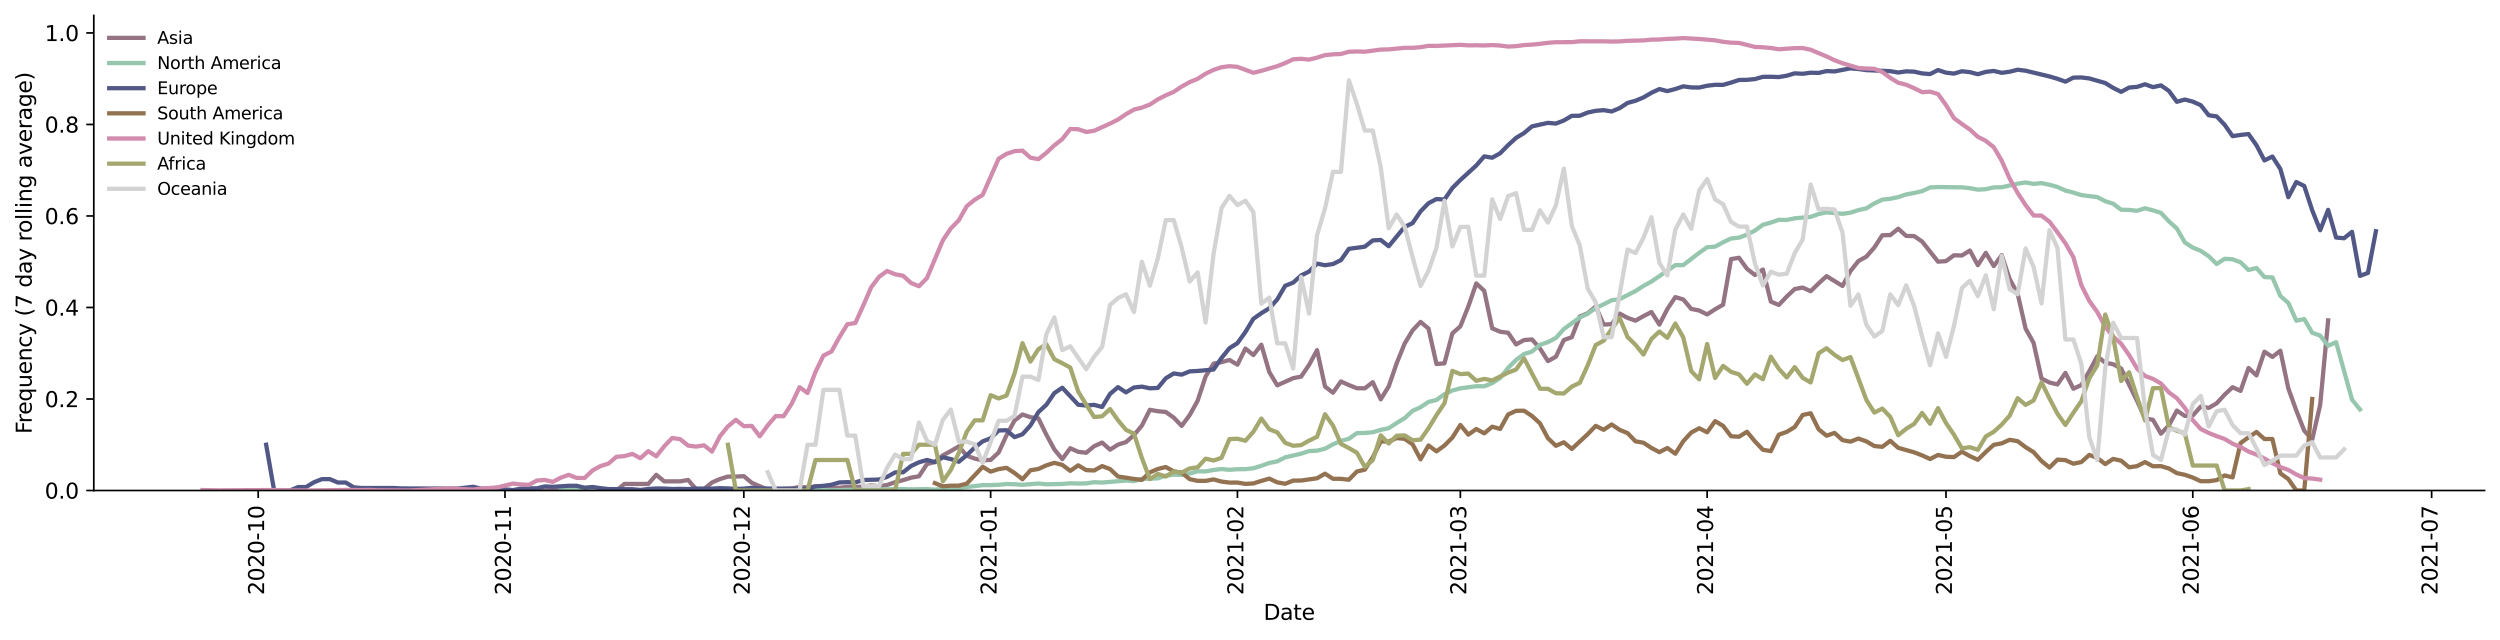 <?xml version="1.0" encoding="utf-8" standalone="no"?>
<!DOCTYPE svg PUBLIC "-//W3C//DTD SVG 1.1//EN"
  "http://www.w3.org/Graphics/SVG/1.1/DTD/svg11.dtd">
<svg height="298.621pt" version="1.1" viewBox="0 0 1166.981 298.621" width="1166.981pt" xmlns="http://www.w3.org/2000/svg" xmlns:xlink="http://www.w3.org/1999/xlink">
 <defs>
  <style type="text/css">*{stroke-linecap:butt;stroke-linejoin:round;}</style>
 </defs>
 <g id="figure_1">
  <g id="patch_1">
   <path d="M 0 298.621 
L 1166.981 298.621 
L 1166.981 0 
L 0 0 
z
" style="fill:#ffffff;"/>
  </g>
  <g id="axes_1">
   <g id="patch_2">
    <path d="M 43.781 228.96 
L 1159.781 228.96 
L 1159.781 7.2 
L 43.781 7.2 
z
" style="fill:#ffffff;"/>
   </g>
   <g id="matplotlib.axis_1">
    <g id="xtick_1">
     <g id="line2d_1">
      <defs>
       <path d="M 0 0 
L 0 3.5 
" id="m20805cd566" style="stroke:#000000;stroke-width:0.8;"/>
      </defs>
      <g>
       <use style="stroke:#000000;stroke-width:0.8;" x="120.523" xlink:href="#m20805cd566" y="228.96"/>
      </g>
     </g>
     <g id="text_1">
      <!-- 2020-10 -->
      <g transform="translate(123.282 277.743)rotate(-90)scale(0.1 -0.1)">
       <defs>
        <path d="M 1228 531 
L 3431 531 
L 3431 0 
L 469 0 
L 469 531 
Q 828 903 1448 1529 
Q 2069 2156 2228 2338 
Q 2531 2678 2651 2914 
Q 2772 3150 2772 3378 
Q 2772 3750 2511 3984 
Q 2250 4219 1831 4219 
Q 1534 4219 1204 4116 
Q 875 4013 500 3803 
L 500 4441 
Q 881 4594 1212 4672 
Q 1544 4750 1819 4750 
Q 2544 4750 2975 4387 
Q 3406 4025 3406 3419 
Q 3406 3131 3298 2873 
Q 3191 2616 2906 2266 
Q 2828 2175 2409 1742 
Q 1991 1309 1228 531 
z
" id="DejaVuSans-32" transform="scale(0.016)"/>
        <path d="M 2034 4250 
Q 1547 4250 1301 3770 
Q 1056 3291 1056 2328 
Q 1056 1369 1301 889 
Q 1547 409 2034 409 
Q 2525 409 2770 889 
Q 3016 1369 3016 2328 
Q 3016 3291 2770 3770 
Q 2525 4250 2034 4250 
z
M 2034 4750 
Q 2819 4750 3233 4129 
Q 3647 3509 3647 2328 
Q 3647 1150 3233 529 
Q 2819 -91 2034 -91 
Q 1250 -91 836 529 
Q 422 1150 422 2328 
Q 422 3509 836 4129 
Q 1250 4750 2034 4750 
z
" id="DejaVuSans-30" transform="scale(0.016)"/>
        <path d="M 313 2009 
L 1997 2009 
L 1997 1497 
L 313 1497 
L 313 2009 
z
" id="DejaVuSans-2d" transform="scale(0.016)"/>
        <path d="M 794 531 
L 1825 531 
L 1825 4091 
L 703 3866 
L 703 4441 
L 1819 4666 
L 2450 4666 
L 2450 531 
L 3481 531 
L 3481 0 
L 794 0 
L 794 531 
z
" id="DejaVuSans-31" transform="scale(0.016)"/>
       </defs>
       <use xlink:href="#DejaVuSans-32"/>
       <use x="63.623" xlink:href="#DejaVuSans-30"/>
       <use x="127.246" xlink:href="#DejaVuSans-32"/>
       <use x="190.869" xlink:href="#DejaVuSans-30"/>
       <use x="254.492" xlink:href="#DejaVuSans-2d"/>
       <use x="290.576" xlink:href="#DejaVuSans-31"/>
       <use x="354.199" xlink:href="#DejaVuSans-30"/>
      </g>
     </g>
    </g>
    <g id="xtick_2">
     <g id="line2d_2">
      <g>
       <use style="stroke:#000000;stroke-width:0.8;" x="235.727" xlink:href="#m20805cd566" y="228.96"/>
      </g>
     </g>
     <g id="text_2">
      <!-- 2020-11 -->
      <g transform="translate(238.487 277.743)rotate(-90)scale(0.1 -0.1)">
       <use xlink:href="#DejaVuSans-32"/>
       <use x="63.623" xlink:href="#DejaVuSans-30"/>
       <use x="127.246" xlink:href="#DejaVuSans-32"/>
       <use x="190.869" xlink:href="#DejaVuSans-30"/>
       <use x="254.492" xlink:href="#DejaVuSans-2d"/>
       <use x="290.576" xlink:href="#DejaVuSans-31"/>
       <use x="354.199" xlink:href="#DejaVuSans-31"/>
      </g>
     </g>
    </g>
    <g id="xtick_3">
     <g id="line2d_3">
      <g>
       <use style="stroke:#000000;stroke-width:0.8;" x="347.216" xlink:href="#m20805cd566" y="228.96"/>
      </g>
     </g>
     <g id="text_3">
      <!-- 2020-12 -->
      <g transform="translate(349.975 277.743)rotate(-90)scale(0.1 -0.1)">
       <use xlink:href="#DejaVuSans-32"/>
       <use x="63.623" xlink:href="#DejaVuSans-30"/>
       <use x="127.246" xlink:href="#DejaVuSans-32"/>
       <use x="190.869" xlink:href="#DejaVuSans-30"/>
       <use x="254.492" xlink:href="#DejaVuSans-2d"/>
       <use x="290.576" xlink:href="#DejaVuSans-31"/>
       <use x="354.199" xlink:href="#DejaVuSans-32"/>
      </g>
     </g>
    </g>
    <g id="xtick_4">
     <g id="line2d_4">
      <g>
       <use style="stroke:#000000;stroke-width:0.8;" x="462.421" xlink:href="#m20805cd566" y="228.96"/>
      </g>
     </g>
     <g id="text_4">
      <!-- 2021-01 -->
      <g transform="translate(465.18 277.743)rotate(-90)scale(0.1 -0.1)">
       <use xlink:href="#DejaVuSans-32"/>
       <use x="63.623" xlink:href="#DejaVuSans-30"/>
       <use x="127.246" xlink:href="#DejaVuSans-32"/>
       <use x="190.869" xlink:href="#DejaVuSans-31"/>
       <use x="254.492" xlink:href="#DejaVuSans-2d"/>
       <use x="290.576" xlink:href="#DejaVuSans-30"/>
       <use x="354.199" xlink:href="#DejaVuSans-31"/>
      </g>
     </g>
    </g>
    <g id="xtick_5">
     <g id="line2d_5">
      <g>
       <use style="stroke:#000000;stroke-width:0.8;" x="577.625" xlink:href="#m20805cd566" y="228.96"/>
      </g>
     </g>
     <g id="text_5">
      <!-- 2021-02 -->
      <g transform="translate(580.385 277.743)rotate(-90)scale(0.1 -0.1)">
       <use xlink:href="#DejaVuSans-32"/>
       <use x="63.623" xlink:href="#DejaVuSans-30"/>
       <use x="127.246" xlink:href="#DejaVuSans-32"/>
       <use x="190.869" xlink:href="#DejaVuSans-31"/>
       <use x="254.492" xlink:href="#DejaVuSans-2d"/>
       <use x="290.576" xlink:href="#DejaVuSans-30"/>
       <use x="354.199" xlink:href="#DejaVuSans-32"/>
      </g>
     </g>
    </g>
    <g id="xtick_6">
     <g id="line2d_6">
      <g>
       <use style="stroke:#000000;stroke-width:0.8;" x="681.681" xlink:href="#m20805cd566" y="228.96"/>
      </g>
     </g>
     <g id="text_6">
      <!-- 2021-03 -->
      <g transform="translate(684.441 277.743)rotate(-90)scale(0.1 -0.1)">
       <defs>
        <path d="M 2597 2516 
Q 3050 2419 3304 2112 
Q 3559 1806 3559 1356 
Q 3559 666 3084 287 
Q 2609 -91 1734 -91 
Q 1441 -91 1130 -33 
Q 819 25 488 141 
L 488 750 
Q 750 597 1062 519 
Q 1375 441 1716 441 
Q 2309 441 2620 675 
Q 2931 909 2931 1356 
Q 2931 1769 2642 2001 
Q 2353 2234 1838 2234 
L 1294 2234 
L 1294 2753 
L 1863 2753 
Q 2328 2753 2575 2939 
Q 2822 3125 2822 3475 
Q 2822 3834 2567 4026 
Q 2313 4219 1838 4219 
Q 1578 4219 1281 4162 
Q 984 4106 628 3988 
L 628 4550 
Q 988 4650 1302 4700 
Q 1616 4750 1894 4750 
Q 2613 4750 3031 4423 
Q 3450 4097 3450 3541 
Q 3450 3153 3228 2886 
Q 3006 2619 2597 2516 
z
" id="DejaVuSans-33" transform="scale(0.016)"/>
       </defs>
       <use xlink:href="#DejaVuSans-32"/>
       <use x="63.623" xlink:href="#DejaVuSans-30"/>
       <use x="127.246" xlink:href="#DejaVuSans-32"/>
       <use x="190.869" xlink:href="#DejaVuSans-31"/>
       <use x="254.492" xlink:href="#DejaVuSans-2d"/>
       <use x="290.576" xlink:href="#DejaVuSans-30"/>
       <use x="354.199" xlink:href="#DejaVuSans-33"/>
      </g>
     </g>
    </g>
    <g id="xtick_7">
     <g id="line2d_7">
      <g>
       <use style="stroke:#000000;stroke-width:0.8;" x="796.886" xlink:href="#m20805cd566" y="228.96"/>
      </g>
     </g>
     <g id="text_7">
      <!-- 2021-04 -->
      <g transform="translate(799.646 277.743)rotate(-90)scale(0.1 -0.1)">
       <defs>
        <path d="M 2419 4116 
L 825 1625 
L 2419 1625 
L 2419 4116 
z
M 2253 4666 
L 3047 4666 
L 3047 1625 
L 3713 1625 
L 3713 1100 
L 3047 1100 
L 3047 0 
L 2419 0 
L 2419 1100 
L 313 1100 
L 313 1709 
L 2253 4666 
z
" id="DejaVuSans-34" transform="scale(0.016)"/>
       </defs>
       <use xlink:href="#DejaVuSans-32"/>
       <use x="63.623" xlink:href="#DejaVuSans-30"/>
       <use x="127.246" xlink:href="#DejaVuSans-32"/>
       <use x="190.869" xlink:href="#DejaVuSans-31"/>
       <use x="254.492" xlink:href="#DejaVuSans-2d"/>
       <use x="290.576" xlink:href="#DejaVuSans-30"/>
       <use x="354.199" xlink:href="#DejaVuSans-34"/>
      </g>
     </g>
    </g>
    <g id="xtick_8">
     <g id="line2d_8">
      <g>
       <use style="stroke:#000000;stroke-width:0.8;" x="908.375" xlink:href="#m20805cd566" y="228.96"/>
      </g>
     </g>
     <g id="text_8">
      <!-- 2021-05 -->
      <g transform="translate(911.134 277.743)rotate(-90)scale(0.1 -0.1)">
       <defs>
        <path d="M 691 4666 
L 3169 4666 
L 3169 4134 
L 1269 4134 
L 1269 2991 
Q 1406 3038 1543 3061 
Q 1681 3084 1819 3084 
Q 2600 3084 3056 2656 
Q 3513 2228 3513 1497 
Q 3513 744 3044 326 
Q 2575 -91 1722 -91 
Q 1428 -91 1123 -41 
Q 819 9 494 109 
L 494 744 
Q 775 591 1075 516 
Q 1375 441 1709 441 
Q 2250 441 2565 725 
Q 2881 1009 2881 1497 
Q 2881 1984 2565 2268 
Q 2250 2553 1709 2553 
Q 1456 2553 1204 2497 
Q 953 2441 691 2322 
L 691 4666 
z
" id="DejaVuSans-35" transform="scale(0.016)"/>
       </defs>
       <use xlink:href="#DejaVuSans-32"/>
       <use x="63.623" xlink:href="#DejaVuSans-30"/>
       <use x="127.246" xlink:href="#DejaVuSans-32"/>
       <use x="190.869" xlink:href="#DejaVuSans-31"/>
       <use x="254.492" xlink:href="#DejaVuSans-2d"/>
       <use x="290.576" xlink:href="#DejaVuSans-30"/>
       <use x="354.199" xlink:href="#DejaVuSans-35"/>
      </g>
     </g>
    </g>
    <g id="xtick_9">
     <g id="line2d_9">
      <g>
       <use style="stroke:#000000;stroke-width:0.8;" x="1023.579" xlink:href="#m20805cd566" y="228.96"/>
      </g>
     </g>
     <g id="text_9">
      <!-- 2021-06 -->
      <g transform="translate(1026.339 277.743)rotate(-90)scale(0.1 -0.1)">
       <defs>
        <path d="M 2113 2584 
Q 1688 2584 1439 2293 
Q 1191 2003 1191 1497 
Q 1191 994 1439 701 
Q 1688 409 2113 409 
Q 2538 409 2786 701 
Q 3034 994 3034 1497 
Q 3034 2003 2786 2293 
Q 2538 2584 2113 2584 
z
M 3366 4563 
L 3366 3988 
Q 3128 4100 2886 4159 
Q 2644 4219 2406 4219 
Q 1781 4219 1451 3797 
Q 1122 3375 1075 2522 
Q 1259 2794 1537 2939 
Q 1816 3084 2150 3084 
Q 2853 3084 3261 2657 
Q 3669 2231 3669 1497 
Q 3669 778 3244 343 
Q 2819 -91 2113 -91 
Q 1303 -91 875 529 
Q 447 1150 447 2328 
Q 447 3434 972 4092 
Q 1497 4750 2381 4750 
Q 2619 4750 2861 4703 
Q 3103 4656 3366 4563 
z
" id="DejaVuSans-36" transform="scale(0.016)"/>
       </defs>
       <use xlink:href="#DejaVuSans-32"/>
       <use x="63.623" xlink:href="#DejaVuSans-30"/>
       <use x="127.246" xlink:href="#DejaVuSans-32"/>
       <use x="190.869" xlink:href="#DejaVuSans-31"/>
       <use x="254.492" xlink:href="#DejaVuSans-2d"/>
       <use x="290.576" xlink:href="#DejaVuSans-30"/>
       <use x="354.199" xlink:href="#DejaVuSans-36"/>
      </g>
     </g>
    </g>
    <g id="xtick_10">
     <g id="line2d_10">
      <g>
       <use style="stroke:#000000;stroke-width:0.8;" x="1135.068" xlink:href="#m20805cd566" y="228.96"/>
      </g>
     </g>
     <g id="text_10">
      <!-- 2021-07 -->
      <g transform="translate(1137.827 277.743)rotate(-90)scale(0.1 -0.1)">
       <defs>
        <path d="M 525 4666 
L 3525 4666 
L 3525 4397 
L 1831 0 
L 1172 0 
L 2766 4134 
L 525 4134 
L 525 4666 
z
" id="DejaVuSans-37" transform="scale(0.016)"/>
       </defs>
       <use xlink:href="#DejaVuSans-32"/>
       <use x="63.623" xlink:href="#DejaVuSans-30"/>
       <use x="127.246" xlink:href="#DejaVuSans-32"/>
       <use x="190.869" xlink:href="#DejaVuSans-31"/>
       <use x="254.492" xlink:href="#DejaVuSans-2d"/>
       <use x="290.576" xlink:href="#DejaVuSans-30"/>
       <use x="354.199" xlink:href="#DejaVuSans-37"/>
      </g>
     </g>
    </g>
    <g id="text_11">
     <!-- Date -->
     <g transform="translate(589.83 289.341)scale(0.1 -0.1)">
      <defs>
       <path d="M 1259 4147 
L 1259 519 
L 2022 519 
Q 2988 519 3436 956 
Q 3884 1394 3884 2338 
Q 3884 3275 3436 3711 
Q 2988 4147 2022 4147 
L 1259 4147 
z
M 628 4666 
L 1925 4666 
Q 3281 4666 3915 4102 
Q 4550 3538 4550 2338 
Q 4550 1131 3912 565 
Q 3275 0 1925 0 
L 628 0 
L 628 4666 
z
" id="DejaVuSans-44" transform="scale(0.016)"/>
       <path d="M 2194 1759 
Q 1497 1759 1228 1600 
Q 959 1441 959 1056 
Q 959 750 1161 570 
Q 1363 391 1709 391 
Q 2188 391 2477 730 
Q 2766 1069 2766 1631 
L 2766 1759 
L 2194 1759 
z
M 3341 1997 
L 3341 0 
L 2766 0 
L 2766 531 
Q 2569 213 2275 61 
Q 1981 -91 1556 -91 
Q 1019 -91 701 211 
Q 384 513 384 1019 
Q 384 1609 779 1909 
Q 1175 2209 1959 2209 
L 2766 2209 
L 2766 2266 
Q 2766 2663 2505 2880 
Q 2244 3097 1772 3097 
Q 1472 3097 1187 3025 
Q 903 2953 641 2809 
L 641 3341 
Q 956 3463 1253 3523 
Q 1550 3584 1831 3584 
Q 2591 3584 2966 3190 
Q 3341 2797 3341 1997 
z
" id="DejaVuSans-61" transform="scale(0.016)"/>
       <path d="M 1172 4494 
L 1172 3500 
L 2356 3500 
L 2356 3053 
L 1172 3053 
L 1172 1153 
Q 1172 725 1289 603 
Q 1406 481 1766 481 
L 2356 481 
L 2356 0 
L 1766 0 
Q 1100 0 847 248 
Q 594 497 594 1153 
L 594 3053 
L 172 3053 
L 172 3500 
L 594 3500 
L 594 4494 
L 1172 4494 
z
" id="DejaVuSans-74" transform="scale(0.016)"/>
       <path d="M 3597 1894 
L 3597 1613 
L 953 1613 
Q 991 1019 1311 708 
Q 1631 397 2203 397 
Q 2534 397 2845 478 
Q 3156 559 3463 722 
L 3463 178 
Q 3153 47 2828 -22 
Q 2503 -91 2169 -91 
Q 1331 -91 842 396 
Q 353 884 353 1716 
Q 353 2575 817 3079 
Q 1281 3584 2069 3584 
Q 2775 3584 3186 3129 
Q 3597 2675 3597 1894 
z
M 3022 2063 
Q 3016 2534 2758 2815 
Q 2500 3097 2075 3097 
Q 1594 3097 1305 2825 
Q 1016 2553 972 2059 
L 3022 2063 
z
" id="DejaVuSans-65" transform="scale(0.016)"/>
      </defs>
      <use xlink:href="#DejaVuSans-44"/>
      <use x="77.002" xlink:href="#DejaVuSans-61"/>
      <use x="138.281" xlink:href="#DejaVuSans-74"/>
      <use x="177.49" xlink:href="#DejaVuSans-65"/>
     </g>
    </g>
   </g>
   <g id="matplotlib.axis_2">
    <g id="ytick_1">
     <g id="line2d_11">
      <defs>
       <path d="M 0 0 
L -3.5 0 
" id="mae8f5cf7d0" style="stroke:#000000;stroke-width:0.8;"/>
      </defs>
      <g>
       <use style="stroke:#000000;stroke-width:0.8;" x="43.781" xlink:href="#mae8f5cf7d0" y="228.96"/>
      </g>
     </g>
     <g id="text_12">
      <!-- 0.0 -->
      <g transform="translate(20.878 232.759)scale(0.1 -0.1)">
       <defs>
        <path d="M 684 794 
L 1344 794 
L 1344 0 
L 684 0 
L 684 794 
z
" id="DejaVuSans-2e" transform="scale(0.016)"/>
       </defs>
       <use xlink:href="#DejaVuSans-30"/>
       <use x="63.623" xlink:href="#DejaVuSans-2e"/>
       <use x="95.41" xlink:href="#DejaVuSans-30"/>
      </g>
     </g>
    </g>
    <g id="ytick_2">
     <g id="line2d_12">
      <g>
       <use style="stroke:#000000;stroke-width:0.8;" x="43.781" xlink:href="#mae8f5cf7d0" y="186.244"/>
      </g>
     </g>
     <g id="text_13">
      <!-- 0.2 -->
      <g transform="translate(20.878 190.043)scale(0.1 -0.1)">
       <use xlink:href="#DejaVuSans-30"/>
       <use x="63.623" xlink:href="#DejaVuSans-2e"/>
       <use x="95.41" xlink:href="#DejaVuSans-32"/>
      </g>
     </g>
    </g>
    <g id="ytick_3">
     <g id="line2d_13">
      <g>
       <use style="stroke:#000000;stroke-width:0.8;" x="43.781" xlink:href="#mae8f5cf7d0" y="143.528"/>
      </g>
     </g>
     <g id="text_14">
      <!-- 0.4 -->
      <g transform="translate(20.878 147.327)scale(0.1 -0.1)">
       <use xlink:href="#DejaVuSans-30"/>
       <use x="63.623" xlink:href="#DejaVuSans-2e"/>
       <use x="95.41" xlink:href="#DejaVuSans-34"/>
      </g>
     </g>
    </g>
    <g id="ytick_4">
     <g id="line2d_14">
      <g>
       <use style="stroke:#000000;stroke-width:0.8;" x="43.781" xlink:href="#mae8f5cf7d0" y="100.812"/>
      </g>
     </g>
     <g id="text_15">
      <!-- 0.6 -->
      <g transform="translate(20.878 104.611)scale(0.1 -0.1)">
       <use xlink:href="#DejaVuSans-30"/>
       <use x="63.623" xlink:href="#DejaVuSans-2e"/>
       <use x="95.41" xlink:href="#DejaVuSans-36"/>
      </g>
     </g>
    </g>
    <g id="ytick_5">
     <g id="line2d_15">
      <g>
       <use style="stroke:#000000;stroke-width:0.8;" x="43.781" xlink:href="#mae8f5cf7d0" y="58.095"/>
      </g>
     </g>
     <g id="text_16">
      <!-- 0.8 -->
      <g transform="translate(20.878 61.895)scale(0.1 -0.1)">
       <defs>
        <path d="M 2034 2216 
Q 1584 2216 1326 1975 
Q 1069 1734 1069 1313 
Q 1069 891 1326 650 
Q 1584 409 2034 409 
Q 2484 409 2743 651 
Q 3003 894 3003 1313 
Q 3003 1734 2745 1975 
Q 2488 2216 2034 2216 
z
M 1403 2484 
Q 997 2584 770 2862 
Q 544 3141 544 3541 
Q 544 4100 942 4425 
Q 1341 4750 2034 4750 
Q 2731 4750 3128 4425 
Q 3525 4100 3525 3541 
Q 3525 3141 3298 2862 
Q 3072 2584 2669 2484 
Q 3125 2378 3379 2068 
Q 3634 1759 3634 1313 
Q 3634 634 3220 271 
Q 2806 -91 2034 -91 
Q 1263 -91 848 271 
Q 434 634 434 1313 
Q 434 1759 690 2068 
Q 947 2378 1403 2484 
z
M 1172 3481 
Q 1172 3119 1398 2916 
Q 1625 2713 2034 2713 
Q 2441 2713 2670 2916 
Q 2900 3119 2900 3481 
Q 2900 3844 2670 4047 
Q 2441 4250 2034 4250 
Q 1625 4250 1398 4047 
Q 1172 3844 1172 3481 
z
" id="DejaVuSans-38" transform="scale(0.016)"/>
       </defs>
       <use xlink:href="#DejaVuSans-30"/>
       <use x="63.623" xlink:href="#DejaVuSans-2e"/>
       <use x="95.41" xlink:href="#DejaVuSans-38"/>
      </g>
     </g>
    </g>
    <g id="ytick_6">
     <g id="line2d_16">
      <g>
       <use style="stroke:#000000;stroke-width:0.8;" x="43.781" xlink:href="#mae8f5cf7d0" y="15.379"/>
      </g>
     </g>
     <g id="text_17">
      <!-- 1.0 -->
      <g transform="translate(20.878 19.178)scale(0.1 -0.1)">
       <use xlink:href="#DejaVuSans-31"/>
       <use x="63.623" xlink:href="#DejaVuSans-2e"/>
       <use x="95.41" xlink:href="#DejaVuSans-30"/>
      </g>
     </g>
    </g>
    <g id="text_18">
     <!-- Frequency (7 day rolling average) -->
     <g transform="translate(14.798 202.529)rotate(-90)scale(0.1 -0.1)">
      <defs>
       <path d="M 628 4666 
L 3309 4666 
L 3309 4134 
L 1259 4134 
L 1259 2759 
L 3109 2759 
L 3109 2228 
L 1259 2228 
L 1259 0 
L 628 0 
L 628 4666 
z
" id="DejaVuSans-46" transform="scale(0.016)"/>
       <path d="M 2631 2963 
Q 2534 3019 2420 3045 
Q 2306 3072 2169 3072 
Q 1681 3072 1420 2755 
Q 1159 2438 1159 1844 
L 1159 0 
L 581 0 
L 581 3500 
L 1159 3500 
L 1159 2956 
Q 1341 3275 1631 3429 
Q 1922 3584 2338 3584 
Q 2397 3584 2469 3576 
Q 2541 3569 2628 3553 
L 2631 2963 
z
" id="DejaVuSans-72" transform="scale(0.016)"/>
       <path d="M 947 1747 
Q 947 1113 1208 752 
Q 1469 391 1925 391 
Q 2381 391 2643 752 
Q 2906 1113 2906 1747 
Q 2906 2381 2643 2742 
Q 2381 3103 1925 3103 
Q 1469 3103 1208 2742 
Q 947 2381 947 1747 
z
M 2906 525 
Q 2725 213 2448 61 
Q 2172 -91 1784 -91 
Q 1150 -91 751 415 
Q 353 922 353 1747 
Q 353 2572 751 3078 
Q 1150 3584 1784 3584 
Q 2172 3584 2448 3432 
Q 2725 3281 2906 2969 
L 2906 3500 
L 3481 3500 
L 3481 -1331 
L 2906 -1331 
L 2906 525 
z
" id="DejaVuSans-71" transform="scale(0.016)"/>
       <path d="M 544 1381 
L 544 3500 
L 1119 3500 
L 1119 1403 
Q 1119 906 1312 657 
Q 1506 409 1894 409 
Q 2359 409 2629 706 
Q 2900 1003 2900 1516 
L 2900 3500 
L 3475 3500 
L 3475 0 
L 2900 0 
L 2900 538 
Q 2691 219 2414 64 
Q 2138 -91 1772 -91 
Q 1169 -91 856 284 
Q 544 659 544 1381 
z
M 1991 3584 
L 1991 3584 
z
" id="DejaVuSans-75" transform="scale(0.016)"/>
       <path d="M 3513 2113 
L 3513 0 
L 2938 0 
L 2938 2094 
Q 2938 2591 2744 2837 
Q 2550 3084 2163 3084 
Q 1697 3084 1428 2787 
Q 1159 2491 1159 1978 
L 1159 0 
L 581 0 
L 581 3500 
L 1159 3500 
L 1159 2956 
Q 1366 3272 1645 3428 
Q 1925 3584 2291 3584 
Q 2894 3584 3203 3211 
Q 3513 2838 3513 2113 
z
" id="DejaVuSans-6e" transform="scale(0.016)"/>
       <path d="M 3122 3366 
L 3122 2828 
Q 2878 2963 2633 3030 
Q 2388 3097 2138 3097 
Q 1578 3097 1268 2742 
Q 959 2388 959 1747 
Q 959 1106 1268 751 
Q 1578 397 2138 397 
Q 2388 397 2633 464 
Q 2878 531 3122 666 
L 3122 134 
Q 2881 22 2623 -34 
Q 2366 -91 2075 -91 
Q 1284 -91 818 406 
Q 353 903 353 1747 
Q 353 2603 823 3093 
Q 1294 3584 2113 3584 
Q 2378 3584 2631 3529 
Q 2884 3475 3122 3366 
z
" id="DejaVuSans-63" transform="scale(0.016)"/>
       <path d="M 2059 -325 
Q 1816 -950 1584 -1140 
Q 1353 -1331 966 -1331 
L 506 -1331 
L 506 -850 
L 844 -850 
Q 1081 -850 1212 -737 
Q 1344 -625 1503 -206 
L 1606 56 
L 191 3500 
L 800 3500 
L 1894 763 
L 2988 3500 
L 3597 3500 
L 2059 -325 
z
" id="DejaVuSans-79" transform="scale(0.016)"/>
       <path id="DejaVuSans-20" transform="scale(0.016)"/>
       <path d="M 1984 4856 
Q 1566 4138 1362 3434 
Q 1159 2731 1159 2009 
Q 1159 1288 1364 580 
Q 1569 -128 1984 -844 
L 1484 -844 
Q 1016 -109 783 600 
Q 550 1309 550 2009 
Q 550 2706 781 3412 
Q 1013 4119 1484 4856 
L 1984 4856 
z
" id="DejaVuSans-28" transform="scale(0.016)"/>
       <path d="M 2906 2969 
L 2906 4863 
L 3481 4863 
L 3481 0 
L 2906 0 
L 2906 525 
Q 2725 213 2448 61 
Q 2172 -91 1784 -91 
Q 1150 -91 751 415 
Q 353 922 353 1747 
Q 353 2572 751 3078 
Q 1150 3584 1784 3584 
Q 2172 3584 2448 3432 
Q 2725 3281 2906 2969 
z
M 947 1747 
Q 947 1113 1208 752 
Q 1469 391 1925 391 
Q 2381 391 2643 752 
Q 2906 1113 2906 1747 
Q 2906 2381 2643 2742 
Q 2381 3103 1925 3103 
Q 1469 3103 1208 2742 
Q 947 2381 947 1747 
z
" id="DejaVuSans-64" transform="scale(0.016)"/>
       <path d="M 1959 3097 
Q 1497 3097 1228 2736 
Q 959 2375 959 1747 
Q 959 1119 1226 758 
Q 1494 397 1959 397 
Q 2419 397 2687 759 
Q 2956 1122 2956 1747 
Q 2956 2369 2687 2733 
Q 2419 3097 1959 3097 
z
M 1959 3584 
Q 2709 3584 3137 3096 
Q 3566 2609 3566 1747 
Q 3566 888 3137 398 
Q 2709 -91 1959 -91 
Q 1206 -91 779 398 
Q 353 888 353 1747 
Q 353 2609 779 3096 
Q 1206 3584 1959 3584 
z
" id="DejaVuSans-6f" transform="scale(0.016)"/>
       <path d="M 603 4863 
L 1178 4863 
L 1178 0 
L 603 0 
L 603 4863 
z
" id="DejaVuSans-6c" transform="scale(0.016)"/>
       <path d="M 603 3500 
L 1178 3500 
L 1178 0 
L 603 0 
L 603 3500 
z
M 603 4863 
L 1178 4863 
L 1178 4134 
L 603 4134 
L 603 4863 
z
" id="DejaVuSans-69" transform="scale(0.016)"/>
       <path d="M 2906 1791 
Q 2906 2416 2648 2759 
Q 2391 3103 1925 3103 
Q 1463 3103 1205 2759 
Q 947 2416 947 1791 
Q 947 1169 1205 825 
Q 1463 481 1925 481 
Q 2391 481 2648 825 
Q 2906 1169 2906 1791 
z
M 3481 434 
Q 3481 -459 3084 -895 
Q 2688 -1331 1869 -1331 
Q 1566 -1331 1297 -1286 
Q 1028 -1241 775 -1147 
L 775 -588 
Q 1028 -725 1275 -790 
Q 1522 -856 1778 -856 
Q 2344 -856 2625 -561 
Q 2906 -266 2906 331 
L 2906 616 
Q 2728 306 2450 153 
Q 2172 0 1784 0 
Q 1141 0 747 490 
Q 353 981 353 1791 
Q 353 2603 747 3093 
Q 1141 3584 1784 3584 
Q 2172 3584 2450 3431 
Q 2728 3278 2906 2969 
L 2906 3500 
L 3481 3500 
L 3481 434 
z
" id="DejaVuSans-67" transform="scale(0.016)"/>
       <path d="M 191 3500 
L 800 3500 
L 1894 563 
L 2988 3500 
L 3597 3500 
L 2284 0 
L 1503 0 
L 191 3500 
z
" id="DejaVuSans-76" transform="scale(0.016)"/>
       <path d="M 513 4856 
L 1013 4856 
Q 1481 4119 1714 3412 
Q 1947 2706 1947 2009 
Q 1947 1309 1714 600 
Q 1481 -109 1013 -844 
L 513 -844 
Q 928 -128 1133 580 
Q 1338 1288 1338 2009 
Q 1338 2731 1133 3434 
Q 928 4138 513 4856 
z
" id="DejaVuSans-29" transform="scale(0.016)"/>
      </defs>
      <use xlink:href="#DejaVuSans-46"/>
      <use x="50.27" xlink:href="#DejaVuSans-72"/>
      <use x="89.133" xlink:href="#DejaVuSans-65"/>
      <use x="150.656" xlink:href="#DejaVuSans-71"/>
      <use x="214.133" xlink:href="#DejaVuSans-75"/>
      <use x="277.512" xlink:href="#DejaVuSans-65"/>
      <use x="339.035" xlink:href="#DejaVuSans-6e"/>
      <use x="402.414" xlink:href="#DejaVuSans-63"/>
      <use x="457.395" xlink:href="#DejaVuSans-79"/>
      <use x="516.574" xlink:href="#DejaVuSans-20"/>
      <use x="548.361" xlink:href="#DejaVuSans-28"/>
      <use x="587.375" xlink:href="#DejaVuSans-37"/>
      <use x="650.998" xlink:href="#DejaVuSans-20"/>
      <use x="682.785" xlink:href="#DejaVuSans-64"/>
      <use x="746.262" xlink:href="#DejaVuSans-61"/>
      <use x="807.541" xlink:href="#DejaVuSans-79"/>
      <use x="866.721" xlink:href="#DejaVuSans-20"/>
      <use x="898.508" xlink:href="#DejaVuSans-72"/>
      <use x="937.371" xlink:href="#DejaVuSans-6f"/>
      <use x="998.553" xlink:href="#DejaVuSans-6c"/>
      <use x="1026.336" xlink:href="#DejaVuSans-6c"/>
      <use x="1054.119" xlink:href="#DejaVuSans-69"/>
      <use x="1081.902" xlink:href="#DejaVuSans-6e"/>
      <use x="1145.281" xlink:href="#DejaVuSans-67"/>
      <use x="1208.758" xlink:href="#DejaVuSans-20"/>
      <use x="1240.545" xlink:href="#DejaVuSans-61"/>
      <use x="1301.824" xlink:href="#DejaVuSans-76"/>
      <use x="1361.004" xlink:href="#DejaVuSans-65"/>
      <use x="1422.527" xlink:href="#DejaVuSans-72"/>
      <use x="1463.641" xlink:href="#DejaVuSans-61"/>
      <use x="1524.92" xlink:href="#DejaVuSans-67"/>
      <use x="1588.396" xlink:href="#DejaVuSans-65"/>
      <use x="1649.92" xlink:href="#DejaVuSans-29"/>
     </g>
    </g>
   </g>
   <g id="line2d_17">
    <path clip-path="url(#pc0abe0bce9)" d="M 232.011 227.806 
L 235.727 228.96 
L 287.755 228.96 
L 291.472 225.909 
L 302.62 225.909 
L 306.337 221.637 
L 310.053 224.688 
L 317.486 224.688 
L 321.202 224.051 
L 324.918 228.322 
L 328.634 228.322 
L 332.351 225.216 
L 336.067 223.604 
L 339.783 222.462 
L 343.5 222.462 
L 347.216 222.269 
L 350.932 225.376 
L 358.365 228.563 
L 362.081 228.563 
L 365.797 228.208 
L 369.514 228.012 
L 373.23 227.315 
L 376.946 227.519 
L 380.662 227.039 
L 384.379 227.587 
L 388.095 227.783 
L 391.811 227.689 
L 395.528 227.277 
L 399.244 227.337 
L 402.96 227.172 
L 406.676 226.549 
L 410.393 226.997 
L 414.109 226.388 
L 417.825 225.089 
L 421.541 224.133 
L 425.258 222.99 
L 428.974 222.309 
L 432.69 216.638 
L 436.407 215.675 
L 440.123 212.543 
L 443.839 210.556 
L 447.555 208.383 
L 451.272 212.706 
L 454.988 214.073 
L 458.704 214.885 
L 462.421 214.683 
L 466.137 211.238 
L 469.853 203.168 
L 473.569 196.304 
L 477.286 193.475 
L 481.002 194.745 
L 484.718 195.32 
L 488.435 202.923 
L 492.151 209.783 
L 495.867 214.306 
L 499.583 209.232 
L 503.3 210.904 
L 507.016 211.348 
L 510.732 208.288 
L 514.449 206.598 
L 518.165 209.899 
L 521.881 207.542 
L 525.597 206.369 
L 529.314 203.11 
L 533.03 198.634 
L 536.746 191.296 
L 540.463 191.961 
L 544.179 192.296 
L 547.895 194.956 
L 551.611 198.794 
L 555.328 193.755 
L 559.044 187.062 
L 562.76 175.773 
L 566.477 169.734 
L 570.193 169.063 
L 573.909 168.014 
L 577.625 170.236 
L 581.342 162.71 
L 585.058 165.732 
L 588.774 160.917 
L 592.491 173.675 
L 596.207 179.865 
L 603.639 176.53 
L 607.356 175.79 
L 611.072 170.315 
L 614.788 163.458 
L 618.505 180.441 
L 622.221 183.304 
L 625.937 178.072 
L 629.653 179.746 
L 633.37 181.217 
L 637.086 181.27 
L 640.802 178.402 
L 644.519 186.397 
L 648.235 180.381 
L 651.951 169.581 
L 655.667 160.392 
L 659.384 154.222 
L 663.1 150.26 
L 666.816 153.368 
L 670.532 169.911 
L 674.249 169.617 
L 677.965 155.604 
L 681.681 152.343 
L 685.398 143.065 
L 689.114 132.322 
L 692.83 135.762 
L 696.546 153.246 
L 700.263 154.847 
L 703.979 155.333 
L 707.695 160.763 
L 711.412 158.739 
L 715.128 158.443 
L 718.844 162.657 
L 722.56 168.547 
L 726.277 166.521 
L 729.993 158.721 
L 733.709 157.395 
L 737.426 147.768 
L 741.142 146.228 
L 744.858 143.063 
L 748.574 151.504 
L 752.291 151.328 
L 756.007 146.38 
L 759.723 148.361 
L 763.44 149.678 
L 767.156 147.568 
L 770.872 145.66 
L 774.588 151.496 
L 778.305 144.26 
L 782.021 138.691 
L 785.737 139.792 
L 789.454 144.176 
L 793.17 144.959 
L 796.886 146.777 
L 800.602 144.366 
L 804.319 142.236 
L 808.035 120.952 
L 811.751 120.326 
L 815.468 125.466 
L 819.184 128.361 
L 822.9 125.829 
L 826.616 140.777 
L 830.333 142.345 
L 834.049 138.402 
L 837.765 134.906 
L 841.482 134.239 
L 845.198 135.936 
L 848.914 132.302 
L 852.63 128.911 
L 860.063 133.477 
L 863.779 126.535 
L 867.496 121.847 
L 871.212 119.793 
L 874.928 115.513 
L 878.644 109.818 
L 882.361 109.741 
L 886.077 106.768 
L 889.793 110.126 
L 893.51 110.206 
L 897.226 112.737 
L 904.658 122.142 
L 908.375 121.901 
L 912.091 119.169 
L 915.807 119.253 
L 919.524 116.956 
L 923.24 123.782 
L 926.956 118.037 
L 930.672 124.21 
L 934.389 119.109 
L 938.105 130.282 
L 941.821 137.094 
L 945.537 153.407 
L 949.254 160.03 
L 952.97 176.696 
L 956.686 178.563 
L 960.403 179.446 
L 964.119 174.07 
L 967.835 181.448 
L 971.551 179.722 
L 975.268 173.269 
L 978.984 166.293 
L 982.7 169.3 
L 986.417 170.02 
L 990.133 172.022 
L 997.565 187.118 
L 1001.282 195.289 
L 1004.998 195.973 
L 1008.714 202.442 
L 1012.431 198.575 
L 1016.147 191.648 
L 1019.863 194.145 
L 1023.579 193.962 
L 1027.296 189.783 
L 1031.012 190.404 
L 1034.728 188.268 
L 1038.445 184.215 
L 1042.161 180.757 
L 1045.877 182.471 
L 1049.593 171.789 
L 1053.31 175.219 
L 1057.026 164.163 
L 1060.742 166.604 
L 1064.459 163.729 
L 1068.175 181.326 
L 1071.891 191.601 
L 1075.607 201.06 
L 1079.324 205.175 
L 1083.04 188.98 
L 1086.756 149.55 
L 1086.756 149.55 
" style="fill:none;stroke:#947383;stroke-linecap:square;stroke-width:2;"/>
   </g>
   <g id="line2d_18">
    <path clip-path="url(#pc0abe0bce9)" d="M 261.741 228.704 
L 269.174 228.781 
L 276.606 228.675 
L 280.323 228.854 
L 306.337 228.819 
L 310.053 228.7 
L 324.918 228.694 
L 328.634 228.576 
L 336.067 228.671 
L 354.648 228.848 
L 362.081 228.807 
L 376.946 228.878 
L 384.379 228.792 
L 388.095 228.874 
L 395.528 228.657 
L 421.541 228.292 
L 425.258 228.432 
L 432.69 228.299 
L 436.407 228.56 
L 440.123 228.15 
L 447.555 227.8 
L 454.988 226.904 
L 458.704 226.464 
L 462.421 226.444 
L 466.137 226.296 
L 469.853 225.928 
L 473.569 226.036 
L 477.286 226.311 
L 484.718 225.703 
L 488.435 226.06 
L 495.867 225.913 
L 499.583 225.587 
L 503.3 225.724 
L 507.016 225.646 
L 510.732 225.101 
L 514.449 225.255 
L 525.597 224.324 
L 529.314 224.576 
L 533.03 223.559 
L 540.463 223.29 
L 544.179 222.024 
L 547.895 221.569 
L 551.611 221.695 
L 555.328 221.045 
L 559.044 219.986 
L 562.76 220.046 
L 566.477 219.38 
L 570.193 218.955 
L 573.909 219.308 
L 577.625 219.016 
L 581.342 218.991 
L 585.058 218.578 
L 588.774 217.435 
L 592.491 216.107 
L 596.207 215.36 
L 599.923 213.472 
L 607.356 211.768 
L 611.072 210.549 
L 614.788 210.364 
L 618.505 209.443 
L 622.221 207.408 
L 625.937 205.802 
L 629.653 204.799 
L 633.37 202.172 
L 637.086 202.103 
L 640.802 201.775 
L 644.519 200.666 
L 648.235 199.885 
L 651.951 197.455 
L 655.667 195.19 
L 659.384 191.763 
L 663.1 190.087 
L 666.816 187.616 
L 670.532 186.697 
L 674.249 184.029 
L 677.965 182.263 
L 681.681 181.274 
L 689.114 180.277 
L 692.83 180.305 
L 696.546 178.825 
L 700.263 176.423 
L 703.979 171.695 
L 707.695 168.02 
L 711.412 165.253 
L 715.128 164.092 
L 718.844 160.963 
L 722.56 159.696 
L 726.277 157.76 
L 729.993 153.584 
L 737.426 148.221 
L 741.142 146.395 
L 744.858 143.751 
L 748.574 142.046 
L 752.291 140.16 
L 756.007 139.659 
L 763.44 135.861 
L 767.156 133.443 
L 770.872 131.419 
L 778.305 126.329 
L 782.021 123.775 
L 785.737 123.739 
L 793.17 118.021 
L 796.886 115.401 
L 800.602 115.121 
L 804.319 113.108 
L 808.035 111.322 
L 811.751 110.926 
L 815.468 109.534 
L 819.184 107.617 
L 822.9 104.925 
L 826.616 103.898 
L 830.333 102.595 
L 834.049 102.667 
L 837.765 101.908 
L 845.198 101.232 
L 848.914 99.9 
L 852.63 99.118 
L 860.063 99.803 
L 863.779 99.277 
L 867.496 98.084 
L 871.212 97.255 
L 874.928 94.948 
L 878.644 93.191 
L 882.361 92.804 
L 886.077 92.014 
L 889.793 90.763 
L 893.51 90.073 
L 897.226 89.23 
L 900.942 87.505 
L 904.658 87.299 
L 915.807 87.454 
L 919.524 87.837 
L 923.24 88.53 
L 926.956 88.296 
L 930.672 87.473 
L 934.389 87.41 
L 941.821 85.747 
L 945.537 85.177 
L 949.254 85.829 
L 952.97 85.473 
L 956.686 86.246 
L 960.403 87.264 
L 964.119 88.961 
L 967.835 89.878 
L 971.551 91.075 
L 978.984 91.991 
L 982.7 93.926 
L 986.417 95.096 
L 990.133 97.892 
L 993.849 97.992 
L 997.565 98.386 
L 1001.282 97.214 
L 1004.998 98.199 
L 1008.714 99.353 
L 1012.431 103.342 
L 1016.147 106.677 
L 1019.863 113.165 
L 1023.579 115.582 
L 1027.296 117.093 
L 1031.012 119.601 
L 1034.728 123.23 
L 1038.445 120.799 
L 1042.161 121.024 
L 1045.877 122.438 
L 1049.593 126.028 
L 1053.31 125.106 
L 1057.026 129.357 
L 1060.742 129.476 
L 1064.459 138.17 
L 1068.175 141.397 
L 1071.891 149.695 
L 1075.607 148.938 
L 1079.324 155.321 
L 1083.04 156.656 
L 1086.756 161.402 
L 1090.473 159.727 
L 1097.905 186.54 
L 1101.621 191.117 
L 1101.621 191.117 
" style="fill:none;stroke:#96c6ad;stroke-linecap:square;stroke-width:2;"/>
   </g>
   <g id="line2d_19">
    <path clip-path="url(#pc0abe0bce9)" d="M 124.239 207.602 
L 127.955 228.96 
L 135.388 228.96 
L 139.104 227.378 
L 142.82 227.378 
L 146.536 225.13 
L 150.253 223.657 
L 153.969 223.657 
L 157.685 225.239 
L 161.402 225.239 
L 165.118 227.487 
L 168.834 227.806 
L 183.699 227.806 
L 187.416 227.989 
L 213.43 228.088 
L 220.862 227.222 
L 224.578 228.093 
L 232.011 228.093 
L 239.444 228.777 
L 243.16 228.102 
L 246.876 227.962 
L 250.592 227.962 
L 254.309 227.066 
L 258.025 227.249 
L 265.458 226.761 
L 269.174 226.761 
L 272.89 227.657 
L 276.606 227.331 
L 280.323 227.877 
L 284.039 228.294 
L 295.188 228.37 
L 298.904 228.71 
L 302.62 228.246 
L 306.337 228.013 
L 310.053 228.055 
L 313.769 228.262 
L 317.486 228.194 
L 321.202 228.292 
L 324.918 228.074 
L 332.351 228.074 
L 336.067 227.878 
L 339.783 227.989 
L 343.5 228.216 
L 347.216 228.085 
L 350.932 227.737 
L 354.648 228 
L 373.23 228.174 
L 376.946 228.162 
L 380.662 227.052 
L 384.379 226.779 
L 388.095 226.289 
L 391.811 225.201 
L 395.528 225.07 
L 399.244 225.185 
L 402.96 224.069 
L 410.393 223.84 
L 414.109 222.592 
L 417.825 220.506 
L 421.541 220.462 
L 425.258 217.531 
L 428.974 215.8 
L 432.69 214.693 
L 436.407 215.723 
L 440.123 213.448 
L 443.839 214.299 
L 447.555 215.543 
L 451.272 212.468 
L 454.988 208.912 
L 458.704 206.029 
L 462.421 204.587 
L 466.137 200.944 
L 469.853 200.821 
L 473.569 204.041 
L 477.286 202.71 
L 481.002 198.598 
L 484.718 192.359 
L 488.435 188.946 
L 492.151 183.501 
L 495.867 180.991 
L 503.3 188.923 
L 507.016 189.287 
L 510.732 188.99 
L 514.449 189.971 
L 518.165 183.858 
L 521.881 180.722 
L 525.597 183.154 
L 529.314 180.885 
L 533.03 180.481 
L 536.746 181.26 
L 540.463 181.077 
L 544.179 176.574 
L 547.895 174.321 
L 551.611 174.874 
L 555.328 173.362 
L 559.044 173.162 
L 566.477 172.481 
L 570.193 167.103 
L 573.909 162.516 
L 577.625 160.172 
L 581.342 154.98 
L 585.058 148.803 
L 588.774 146.197 
L 592.491 143.905 
L 596.207 139.766 
L 599.923 133.393 
L 603.639 131.913 
L 607.356 128.575 
L 611.072 126.755 
L 614.788 123.049 
L 618.505 123.805 
L 622.221 123.243 
L 625.937 121.425 
L 629.653 116.161 
L 637.086 115.138 
L 640.802 112.228 
L 644.519 112.012 
L 648.235 114.942 
L 655.667 105.922 
L 659.384 104.15 
L 663.1 98.673 
L 666.816 94.849 
L 670.532 92.913 
L 674.249 93.131 
L 677.965 87.75 
L 681.681 84.028 
L 689.114 77.251 
L 692.83 72.999 
L 696.546 73.619 
L 700.263 71.541 
L 703.979 67.748 
L 707.695 64.358 
L 711.412 62.11 
L 715.128 58.987 
L 722.56 57.35 
L 726.277 57.684 
L 729.993 56.238 
L 733.709 54.07 
L 737.426 54.028 
L 741.142 52.525 
L 744.858 51.729 
L 748.574 51.418 
L 752.291 52.037 
L 756.007 50.484 
L 759.723 48.055 
L 763.44 47.029 
L 767.156 45.481 
L 770.872 43.315 
L 774.588 41.577 
L 778.305 42.525 
L 782.021 41.551 
L 785.737 40.3 
L 789.454 40.805 
L 793.17 40.86 
L 796.886 40.023 
L 800.602 39.587 
L 804.319 39.616 
L 808.035 38.549 
L 811.751 37.34 
L 815.468 37.266 
L 819.184 36.907 
L 822.9 35.872 
L 826.616 35.833 
L 830.333 35.974 
L 834.049 35.344 
L 837.765 34.235 
L 841.482 34.436 
L 845.198 33.94 
L 848.914 34.04 
L 852.63 33.177 
L 856.347 33.333 
L 863.779 31.905 
L 867.496 32.219 
L 871.212 32.732 
L 882.361 33.225 
L 886.077 33.85 
L 889.793 33.309 
L 893.51 33.444 
L 897.226 34.271 
L 900.942 34.576 
L 904.658 32.694 
L 908.375 33.926 
L 912.091 34.36 
L 915.807 33.265 
L 919.524 33.675 
L 923.24 34.644 
L 926.956 33.552 
L 930.672 33.116 
L 934.389 33.989 
L 938.105 33.481 
L 941.821 32.551 
L 945.537 33.005 
L 952.97 34.794 
L 956.686 35.692 
L 960.403 36.779 
L 964.119 38.112 
L 967.835 36.222 
L 971.551 36.157 
L 975.268 36.616 
L 982.7 38.746 
L 986.417 41.025 
L 990.133 42.877 
L 993.849 40.861 
L 997.565 40.556 
L 1001.282 39.341 
L 1004.998 40.681 
L 1008.714 39.862 
L 1012.431 42.437 
L 1016.147 47.517 
L 1019.863 46.459 
L 1023.579 47.438 
L 1027.296 49.103 
L 1031.012 53.796 
L 1034.728 54.344 
L 1038.445 58.266 
L 1042.161 63.55 
L 1045.877 62.98 
L 1049.593 62.571 
L 1053.31 67.805 
L 1057.026 74.881 
L 1060.742 73.081 
L 1064.459 78.897 
L 1068.175 92.037 
L 1071.891 84.98 
L 1075.607 86.812 
L 1079.324 98.171 
L 1083.04 107.459 
L 1086.756 97.957 
L 1090.473 110.877 
L 1094.189 111.216 
L 1097.905 108.215 
L 1101.621 128.782 
L 1105.338 127.39 
L 1109.054 107.941 
L 1109.054 107.941 
" style="fill:none;stroke:#525886;stroke-linecap:square;stroke-width:2;"/>
   </g>
   <g id="line2d_20">
    <path clip-path="url(#pc0abe0bce9)" d="M 436.407 225.52 
L 440.123 227.018 
L 443.839 226.712 
L 447.555 226.712 
L 451.272 225.763 
L 458.704 217.906 
L 462.421 220.154 
L 466.137 218.967 
L 469.853 218.391 
L 473.569 220.782 
L 477.286 223.717 
L 481.002 219.529 
L 484.718 218.91 
L 488.435 217.221 
L 492.151 216.047 
L 495.867 216.996 
L 499.583 219.791 
L 503.3 217.215 
L 507.016 219.437 
L 510.732 219.63 
L 514.449 217.563 
L 518.165 218.956 
L 521.881 222.428 
L 529.314 223.562 
L 533.03 224.017 
L 536.746 220.515 
L 540.463 218.912 
L 544.179 218.005 
L 547.895 220.04 
L 551.611 220.634 
L 555.328 223.666 
L 559.044 224.47 
L 562.76 224.47 
L 566.477 223.781 
L 570.193 224.799 
L 573.909 225.268 
L 577.625 225.254 
L 581.342 225.881 
L 585.058 225.671 
L 588.774 224.484 
L 592.491 223.43 
L 596.207 225.152 
L 599.923 225.819 
L 603.639 224.346 
L 607.356 224.312 
L 614.788 223.249 
L 618.505 221.113 
L 622.221 223.486 
L 625.937 223.52 
L 629.653 223.938 
L 633.37 220.1 
L 637.086 219.228 
L 640.802 213.478 
L 644.519 206.062 
L 648.235 206.116 
L 651.951 204.48 
L 655.667 204.842 
L 659.384 207.368 
L 663.1 214.389 
L 666.816 207.948 
L 670.532 210.679 
L 674.249 207.985 
L 677.965 204.235 
L 681.681 198.371 
L 685.398 202.884 
L 689.114 200.257 
L 692.83 202.279 
L 696.546 199.179 
L 700.263 200.217 
L 703.979 193.479 
L 707.695 191.761 
L 711.412 191.719 
L 715.128 194.186 
L 718.844 197.604 
L 722.56 204.545 
L 726.277 208.087 
L 729.993 206.463 
L 733.709 209.561 
L 741.142 202.654 
L 744.858 198.789 
L 748.574 200.632 
L 752.291 198.138 
L 756.007 200.63 
L 759.723 202.153 
L 763.44 206.008 
L 767.156 206.66 
L 770.872 209.094 
L 774.588 211.061 
L 778.305 209.128 
L 782.021 211.782 
L 785.737 205.965 
L 789.454 201.915 
L 793.17 199.897 
L 796.886 201.783 
L 800.602 196.579 
L 804.319 198.782 
L 808.035 203.645 
L 811.751 203.865 
L 815.468 201.552 
L 819.184 206.028 
L 822.9 209.951 
L 826.616 210.594 
L 830.333 202.917 
L 834.049 201.581 
L 837.765 199.352 
L 841.482 193.713 
L 845.198 192.914 
L 848.914 200.386 
L 852.63 203.386 
L 856.347 202.072 
L 860.063 205.45 
L 863.779 206.155 
L 867.496 204.716 
L 871.212 206.03 
L 874.928 208.206 
L 878.644 208.579 
L 882.361 205.779 
L 886.077 209.042 
L 893.51 211.132 
L 897.226 212.567 
L 900.942 214.263 
L 904.658 212.37 
L 908.375 213.207 
L 912.091 213.369 
L 915.807 210.824 
L 919.524 212.913 
L 923.24 214.614 
L 926.956 210.98 
L 930.672 207.636 
L 934.389 206.951 
L 938.105 205.29 
L 941.821 205.936 
L 945.537 208.732 
L 949.254 211.059 
L 952.97 215.205 
L 956.686 218.242 
L 960.403 214.542 
L 964.119 214.8 
L 967.835 216.445 
L 971.551 215.691 
L 975.268 212.345 
L 978.984 213.742 
L 982.7 216.631 
L 986.417 214.22 
L 990.133 215.048 
L 993.849 218.137 
L 997.565 217.592 
L 1001.282 215.693 
L 1004.998 217.65 
L 1008.714 217.585 
L 1012.431 218.688 
L 1016.147 220.846 
L 1019.863 221.635 
L 1023.579 222.922 
L 1027.296 224.631 
L 1031.012 224.631 
L 1034.728 224.113 
L 1038.445 221.936 
L 1042.161 222.826 
L 1045.877 206.808 
L 1049.593 204.138 
L 1053.31 201.646 
L 1057.026 204.932 
L 1060.742 204.932 
L 1064.459 220.951 
L 1068.175 223.62 
L 1071.891 228.96 
L 1075.607 228.96 
L 1079.324 186.244 
L 1079.324 186.244 
" style="fill:none;stroke:#937252;stroke-linecap:square;stroke-width:2;"/>
   </g>
   <g id="line2d_21">
    <path clip-path="url(#pc0abe0bce9)" d="M 94.509 228.744 
L 101.941 228.881 
L 116.806 228.788 
L 131.671 228.758 
L 135.388 228.93 
L 142.82 228.96 
L 161.402 228.708 
L 168.834 228.763 
L 172.55 228.686 
L 176.267 228.884 
L 191.132 228.96 
L 198.564 228.562 
L 209.713 228.01 
L 220.862 228.552 
L 224.578 228.044 
L 232.011 227.575 
L 239.444 225.72 
L 243.16 226.139 
L 246.876 226.315 
L 250.592 224.323 
L 254.309 224.037 
L 258.025 224.932 
L 261.741 222.983 
L 265.458 221.653 
L 269.174 223.095 
L 272.89 223.128 
L 276.606 219.591 
L 280.323 217.558 
L 284.039 216.381 
L 287.755 213.224 
L 291.472 212.912 
L 295.188 211.868 
L 298.904 213.904 
L 302.62 210.589 
L 306.337 212.998 
L 310.053 208.333 
L 313.769 204.449 
L 317.486 204.999 
L 321.202 208.002 
L 324.918 208.463 
L 328.634 207.871 
L 332.351 210.806 
L 336.067 203.623 
L 339.783 199.025 
L 343.5 195.967 
L 347.216 198.941 
L 350.932 198.798 
L 354.648 203.664 
L 358.365 198.543 
L 362.081 194.226 
L 365.797 194.274 
L 369.514 188.522 
L 373.23 180.736 
L 376.946 183.459 
L 380.662 173.581 
L 384.379 165.982 
L 388.095 164.122 
L 391.811 157.428 
L 395.528 151.358 
L 399.244 150.805 
L 402.96 142.602 
L 406.676 134.081 
L 410.393 129.162 
L 414.109 126.507 
L 417.825 128.039 
L 421.541 128.703 
L 425.258 132.092 
L 428.974 133.612 
L 432.69 129.805 
L 440.123 112.17 
L 443.839 106.607 
L 447.555 102.823 
L 451.272 96.244 
L 454.988 93.237 
L 458.704 90.971 
L 466.137 74.097 
L 469.853 71.823 
L 473.569 70.557 
L 477.286 70.309 
L 481.002 73.611 
L 484.718 74.301 
L 488.435 71.335 
L 492.151 67.85 
L 495.867 64.923 
L 499.583 60.205 
L 503.3 60.316 
L 507.016 61.585 
L 510.732 61.048 
L 518.165 57.684 
L 521.881 55.817 
L 525.597 53.296 
L 529.314 51.152 
L 533.03 50.232 
L 536.746 48.814 
L 540.463 46.37 
L 544.179 44.497 
L 547.895 42.869 
L 551.611 40.387 
L 555.328 38.325 
L 559.044 36.805 
L 562.76 34.407 
L 566.477 32.624 
L 570.193 31.381 
L 573.909 30.89 
L 577.625 31.197 
L 585.058 33.979 
L 588.774 33.057 
L 596.207 30.889 
L 599.923 29.434 
L 603.639 27.674 
L 607.356 27.455 
L 611.072 27.815 
L 614.788 26.907 
L 618.505 25.733 
L 622.221 25.363 
L 625.937 25.2 
L 629.653 24.161 
L 633.37 24.026 
L 637.086 24.144 
L 644.519 23.143 
L 648.235 23.056 
L 655.667 22.32 
L 659.384 22.324 
L 663.1 22.023 
L 666.816 21.395 
L 670.532 21.437 
L 681.681 20.929 
L 685.398 21.172 
L 689.114 21.13 
L 692.83 21.217 
L 696.546 21.042 
L 700.263 21.258 
L 703.979 21.739 
L 707.695 21.538 
L 711.412 21.043 
L 715.128 20.823 
L 718.844 20.472 
L 722.56 19.994 
L 726.277 19.698 
L 733.709 19.674 
L 737.426 19.279 
L 748.574 19.288 
L 752.291 19.393 
L 756.007 19.328 
L 759.723 19.052 
L 767.156 18.869 
L 770.872 18.498 
L 774.588 18.436 
L 778.305 18.147 
L 782.021 18.029 
L 785.737 17.76 
L 793.17 18.208 
L 800.602 18.825 
L 804.319 19.514 
L 808.035 19.923 
L 811.751 20.047 
L 819.184 21.897 
L 822.9 22.067 
L 826.616 22.402 
L 830.333 22.997 
L 837.765 22.474 
L 841.482 22.437 
L 845.198 23.217 
L 852.63 26.349 
L 856.347 28.124 
L 860.063 29.508 
L 867.496 31.734 
L 871.212 31.98 
L 874.928 32.103 
L 878.644 33.601 
L 882.361 36.331 
L 886.077 38.61 
L 889.793 39.554 
L 893.51 41.161 
L 897.226 43.047 
L 900.942 42.787 
L 904.658 43.893 
L 908.375 49.031 
L 912.091 55.129 
L 915.807 57.881 
L 919.524 60.461 
L 923.24 63.847 
L 926.956 65.763 
L 930.672 68.714 
L 934.389 75.016 
L 938.105 83.418 
L 941.821 90.048 
L 945.537 95.752 
L 949.254 100.581 
L 952.97 100.648 
L 956.686 103.513 
L 960.403 108.415 
L 964.119 113.55 
L 967.835 120.05 
L 971.551 133.133 
L 975.268 140.462 
L 978.984 145.657 
L 982.7 152.517 
L 986.417 157.113 
L 990.133 160.452 
L 993.849 165.727 
L 997.565 172.034 
L 1001.282 175.5 
L 1004.998 176.859 
L 1008.714 179.038 
L 1012.431 183.158 
L 1016.147 185.882 
L 1019.863 190.415 
L 1023.579 196.138 
L 1027.296 200.262 
L 1031.012 202.104 
L 1034.728 203.599 
L 1038.445 204.898 
L 1042.161 207.117 
L 1045.877 208.679 
L 1049.593 210.782 
L 1053.31 212.211 
L 1057.026 214.051 
L 1060.742 216.206 
L 1064.459 218.019 
L 1068.175 219.341 
L 1071.891 221.489 
L 1075.607 223.167 
L 1079.324 223.38 
L 1083.04 223.906 
L 1083.04 223.906 
" style="fill:none;stroke:#d18cad;stroke-linecap:square;stroke-width:2;"/>
   </g>
   <g id="line2d_22">
    <path clip-path="url(#pc0abe0bce9)" d="M 339.783 207.602 
L 343.5 228.96 
L 376.946 228.96 
L 380.662 214.721 
L 395.528 214.721 
L 399.244 228.96 
L 417.825 228.96 
L 421.541 211.874 
L 425.258 211.874 
L 428.974 207.602 
L 436.407 207.602 
L 440.123 224.688 
L 443.839 219.349 
L 447.555 211.416 
L 451.272 201.558 
L 454.988 196.219 
L 458.704 196.219 
L 462.421 184.472 
L 466.137 185.997 
L 469.853 184.614 
L 473.569 174.42 
L 477.286 160.182 
L 481.002 168.781 
L 484.718 162.991 
L 488.435 160.688 
L 492.151 167.678 
L 495.867 169.552 
L 499.583 171.557 
L 503.3 182.788 
L 507.016 188.856 
L 510.732 194.673 
L 514.449 194.325 
L 518.165 190.949 
L 521.881 196.187 
L 525.597 200.647 
L 529.314 202.425 
L 533.03 213.803 
L 536.746 223.661 
L 540.463 221.23 
L 544.179 222.427 
L 547.895 220.091 
L 551.611 220.593 
L 555.328 218.669 
L 559.044 218.129 
L 562.76 214.101 
L 566.477 214.96 
L 570.193 213.708 
L 573.909 204.953 
L 577.625 204.799 
L 581.342 205.743 
L 585.058 201.541 
L 588.774 195.382 
L 592.491 200.394 
L 596.207 201.811 
L 599.923 206.713 
L 603.639 208.075 
L 607.356 207.775 
L 611.072 205.675 
L 614.788 203.882 
L 618.505 193.379 
L 622.221 198.645 
L 625.937 207.188 
L 629.653 209.163 
L 633.37 211.286 
L 637.086 217.95 
L 640.802 214.809 
L 644.519 203.215 
L 648.235 207.02 
L 651.951 203.373 
L 655.667 203.239 
L 659.384 205.508 
L 663.1 205.237 
L 666.816 199.901 
L 670.532 193.783 
L 674.249 188.264 
L 677.965 173.117 
L 681.681 174.627 
L 685.398 174.386 
L 689.114 177.763 
L 692.83 176.865 
L 696.546 177.57 
L 703.979 173.941 
L 707.695 172.507 
L 711.412 167.27 
L 718.844 181.435 
L 722.56 181.493 
L 726.277 183.574 
L 729.993 183.669 
L 733.709 180.445 
L 737.426 178.711 
L 741.142 170.49 
L 744.858 161.074 
L 748.574 159.019 
L 756.007 148.343 
L 759.723 157.307 
L 763.44 160.946 
L 767.156 165.483 
L 770.872 158.237 
L 774.588 154.779 
L 778.305 157.701 
L 782.021 151.019 
L 785.737 157.499 
L 789.454 173.259 
L 793.17 177.056 
L 796.886 160.582 
L 800.602 176.446 
L 804.319 170.813 
L 808.035 173.569 
L 811.751 174.756 
L 815.468 179.139 
L 819.184 174.772 
L 822.9 177.009 
L 826.616 166.502 
L 830.333 172.156 
L 834.049 176.198 
L 837.765 171.366 
L 841.482 176.38 
L 845.198 178.516 
L 848.914 164.921 
L 852.63 162.572 
L 856.347 165.629 
L 860.063 168.069 
L 863.779 166.696 
L 871.212 186.688 
L 874.928 192.603 
L 878.644 190.735 
L 882.361 194.599 
L 886.077 203.143 
L 889.793 200.156 
L 893.51 197.87 
L 897.226 192.759 
L 900.942 197.821 
L 904.658 190.498 
L 908.375 197.451 
L 912.091 202.918 
L 915.807 209.304 
L 919.524 208.742 
L 923.24 209.963 
L 926.956 203.741 
L 930.672 201.558 
L 934.389 198.192 
L 938.105 194.008 
L 941.821 185.871 
L 945.537 188.983 
L 949.254 186.962 
L 952.97 178.483 
L 956.686 185.998 
L 960.403 193.117 
L 964.119 198.363 
L 967.835 192.651 
L 971.551 187.261 
L 975.268 176.582 
L 978.984 170.558 
L 982.7 146.827 
L 986.417 157.506 
L 990.133 177.847 
L 993.849 173.778 
L 997.565 185.34 
L 1001.282 196.256 
L 1004.998 181.18 
L 1008.714 181.18 
L 1012.431 199.487 
L 1016.147 201.069 
L 1019.863 202.234 
L 1023.579 217.31 
L 1034.728 217.31 
L 1038.445 228.96 
L 1045.877 228.96 
L 1049.593 228.313 
L 1049.593 228.313 
" style="fill:none;stroke:#a4a86f;stroke-linecap:square;stroke-width:2;"/>
   </g>
   <g id="line2d_23">
    <path clip-path="url(#pc0abe0bce9)" d="M 358.365 220.417 
L 362.081 228.96 
L 373.23 228.96 
L 376.946 207.602 
L 380.662 207.602 
L 384.379 181.972 
L 391.811 181.972 
L 395.528 203.33 
L 399.244 203.33 
L 402.96 226.824 
L 410.393 226.824 
L 414.109 218.281 
L 417.825 212.179 
L 421.541 214.314 
L 425.258 214.314 
L 428.974 197.228 
L 432.69 205.771 
L 436.407 207.602 
L 440.123 195.952 
L 443.839 191.206 
L 447.555 206.156 
L 451.272 206.156 
L 454.988 207.377 
L 458.704 215.976 
L 462.421 206.483 
L 466.137 196.414 
L 469.853 196.414 
L 473.569 194.126 
L 477.286 175.819 
L 481.002 175.819 
L 484.718 177.345 
L 488.435 155.987 
L 492.151 148.183 
L 495.867 163.438 
L 499.583 161.659 
L 507.016 172.338 
L 510.732 166.496 
L 514.449 161.919 
L 518.165 142.341 
L 521.881 139.137 
L 525.597 137.358 
L 529.314 145.663 
L 533.03 122.17 
L 536.746 133.357 
L 540.463 120.542 
L 544.179 102.744 
L 547.895 102.744 
L 551.611 115.559 
L 555.328 131.425 
L 559.044 127.153 
L 562.76 150.545 
L 566.477 118.508 
L 570.193 97.15 
L 573.909 91.455 
L 577.625 95.726 
L 581.342 93.692 
L 585.058 99.032 
L 588.774 141.748 
L 592.491 138.9 
L 596.207 160.258 
L 599.923 160.258 
L 603.639 172.005 
L 607.356 129.289 
L 611.072 146.375 
L 614.788 109.762 
L 618.505 97.303 
L 622.221 80.216 
L 625.937 80.216 
L 629.653 37.5 
L 633.37 48.484 
L 637.086 60.943 
L 640.802 60.943 
L 644.519 78.03 
L 648.235 106.507 
L 651.951 100.1 
L 655.667 105.795 
L 659.384 120.034 
L 663.1 133.459 
L 666.816 126.34 
L 670.532 115.66 
L 674.249 93.692 
L 677.965 115.05 
L 681.681 105.897 
L 685.398 105.897 
L 689.114 128.679 
L 692.83 128.679 
L 696.546 93.082 
L 700.263 102.235 
L 703.979 91.556 
L 707.695 90.132 
L 711.412 107.295 
L 715.128 107.295 
L 718.844 98.142 
L 722.56 103.892 
L 726.277 95.883 
L 729.993 78.72 
L 733.709 105.418 
L 737.426 114.571 
L 741.142 134.756 
L 744.858 141.122 
L 748.574 157.395 
L 752.291 157.395 
L 756.007 137.562 
L 759.723 116.482 
L 763.44 118.125 
L 767.156 111.005 
L 770.872 101.394 
L 774.588 122.752 
L 778.305 128.577 
L 782.021 107.219 
L 785.737 100.1 
L 789.454 106.744 
L 793.17 88.946 
L 796.886 83.606 
L 800.602 93.099 
L 804.319 95.289 
L 808.035 103.595 
L 811.751 105.786 
L 815.468 105.786 
L 819.184 122.991 
L 822.9 133.259 
L 826.616 126.852 
L 830.333 128.221 
L 834.049 127.736 
L 837.765 118.125 
L 841.482 111.768 
L 845.198 86.138 
L 848.914 97.707 
L 852.63 97.43 
L 856.347 97.818 
L 860.063 108.543 
L 863.779 142.716 
L 867.496 137.445 
L 871.212 151.557 
L 874.928 157.083 
L 878.644 154.494 
L 882.361 137.408 
L 886.077 142.436 
L 889.793 133.17 
L 893.51 142.835 
L 897.226 157.073 
L 900.942 170.499 
L 904.658 155.613 
L 908.375 166.577 
L 912.091 152.219 
L 915.807 134.42 
L 919.524 131.092 
L 923.24 138.211 
L 926.956 128.503 
L 930.672 144.369 
L 934.389 119.451 
L 938.105 134.984 
L 941.821 137.358 
L 945.537 115.999 
L 949.254 124.543 
L 952.97 141.629 
L 956.686 107.456 
L 960.403 115.762 
L 964.119 158.478 
L 967.835 158.478 
L 971.551 169.869 
L 975.268 204.042 
L 978.984 214.721 
L 982.7 172.005 
L 986.417 150.647 
L 990.133 157.766 
L 997.565 157.766 
L 1001.282 190.99 
L 1004.998 212.348 
L 1008.714 214.721 
L 1012.431 200.483 
L 1016.147 200.483 
L 1019.863 202.856 
L 1023.579 188.617 
L 1027.296 184.82 
L 1031.012 199.059 
L 1034.728 191.939 
L 1038.445 191.292 
L 1042.161 198.411 
L 1045.877 202.208 
L 1049.593 202.208 
L 1053.31 209.328 
L 1057.026 217.094 
L 1060.742 215.06 
L 1064.459 212.687 
L 1071.891 212.687 
L 1075.607 207.941 
L 1079.324 206.415 
L 1083.04 213.535 
L 1090.473 213.535 
L 1094.189 209.738 
L 1094.189 209.738 
" style="fill:none;stroke:#d3d3d3;stroke-linecap:square;stroke-width:2;"/>
   </g>
   <g id="patch_3">
    <path d="M 43.781 228.96 
L 43.781 7.2 
" style="fill:none;stroke:#000000;stroke-linecap:square;stroke-linejoin:miter;stroke-width:0.8;"/>
   </g>
   <g id="patch_4">
    <path d="M 43.781 228.96 
L 1159.781 228.96 
" style="fill:none;stroke:#000000;stroke-linecap:square;stroke-linejoin:miter;stroke-width:0.8;"/>
   </g>
   <g id="legend_1">
    <g id="line2d_24">
     <path d="M 50.981 17.679 
L 66.981 17.679 
" style="fill:none;stroke:#947383;stroke-linecap:square;stroke-width:2;"/>
    </g>
    <g id="line2d_25"/>
    <g id="text_19">
     <!-- Asia -->
     <g transform="translate(73.381 20.479)scale(0.08 -0.08)">
      <defs>
       <path d="M 2188 4044 
L 1331 1722 
L 3047 1722 
L 2188 4044 
z
M 1831 4666 
L 2547 4666 
L 4325 0 
L 3669 0 
L 3244 1197 
L 1141 1197 
L 716 0 
L 50 0 
L 1831 4666 
z
" id="DejaVuSans-41" transform="scale(0.016)"/>
       <path d="M 2834 3397 
L 2834 2853 
Q 2591 2978 2328 3040 
Q 2066 3103 1784 3103 
Q 1356 3103 1142 2972 
Q 928 2841 928 2578 
Q 928 2378 1081 2264 
Q 1234 2150 1697 2047 
L 1894 2003 
Q 2506 1872 2764 1633 
Q 3022 1394 3022 966 
Q 3022 478 2636 193 
Q 2250 -91 1575 -91 
Q 1294 -91 989 -36 
Q 684 19 347 128 
L 347 722 
Q 666 556 975 473 
Q 1284 391 1588 391 
Q 1994 391 2212 530 
Q 2431 669 2431 922 
Q 2431 1156 2273 1281 
Q 2116 1406 1581 1522 
L 1381 1569 
Q 847 1681 609 1914 
Q 372 2147 372 2553 
Q 372 3047 722 3315 
Q 1072 3584 1716 3584 
Q 2034 3584 2315 3537 
Q 2597 3491 2834 3397 
z
" id="DejaVuSans-73" transform="scale(0.016)"/>
      </defs>
      <use xlink:href="#DejaVuSans-41"/>
      <use x="68.408" xlink:href="#DejaVuSans-73"/>
      <use x="120.508" xlink:href="#DejaVuSans-69"/>
      <use x="148.291" xlink:href="#DejaVuSans-61"/>
     </g>
    </g>
    <g id="line2d_26">
     <path d="M 50.981 29.421 
L 66.981 29.421 
" style="fill:none;stroke:#96c6ad;stroke-linecap:square;stroke-width:2;"/>
    </g>
    <g id="line2d_27"/>
    <g id="text_20">
     <!-- North America -->
     <g transform="translate(73.381 32.221)scale(0.08 -0.08)">
      <defs>
       <path d="M 628 4666 
L 1478 4666 
L 3547 763 
L 3547 4666 
L 4159 4666 
L 4159 0 
L 3309 0 
L 1241 3903 
L 1241 0 
L 628 0 
L 628 4666 
z
" id="DejaVuSans-4e" transform="scale(0.016)"/>
       <path d="M 3513 2113 
L 3513 0 
L 2938 0 
L 2938 2094 
Q 2938 2591 2744 2837 
Q 2550 3084 2163 3084 
Q 1697 3084 1428 2787 
Q 1159 2491 1159 1978 
L 1159 0 
L 581 0 
L 581 4863 
L 1159 4863 
L 1159 2956 
Q 1366 3272 1645 3428 
Q 1925 3584 2291 3584 
Q 2894 3584 3203 3211 
Q 3513 2838 3513 2113 
z
" id="DejaVuSans-68" transform="scale(0.016)"/>
       <path d="M 3328 2828 
Q 3544 3216 3844 3400 
Q 4144 3584 4550 3584 
Q 5097 3584 5394 3201 
Q 5691 2819 5691 2113 
L 5691 0 
L 5113 0 
L 5113 2094 
Q 5113 2597 4934 2840 
Q 4756 3084 4391 3084 
Q 3944 3084 3684 2787 
Q 3425 2491 3425 1978 
L 3425 0 
L 2847 0 
L 2847 2094 
Q 2847 2600 2669 2842 
Q 2491 3084 2119 3084 
Q 1678 3084 1418 2786 
Q 1159 2488 1159 1978 
L 1159 0 
L 581 0 
L 581 3500 
L 1159 3500 
L 1159 2956 
Q 1356 3278 1631 3431 
Q 1906 3584 2284 3584 
Q 2666 3584 2933 3390 
Q 3200 3197 3328 2828 
z
" id="DejaVuSans-6d" transform="scale(0.016)"/>
      </defs>
      <use xlink:href="#DejaVuSans-4e"/>
      <use x="74.805" xlink:href="#DejaVuSans-6f"/>
      <use x="135.986" xlink:href="#DejaVuSans-72"/>
      <use x="177.1" xlink:href="#DejaVuSans-74"/>
      <use x="216.309" xlink:href="#DejaVuSans-68"/>
      <use x="279.688" xlink:href="#DejaVuSans-20"/>
      <use x="311.475" xlink:href="#DejaVuSans-41"/>
      <use x="379.883" xlink:href="#DejaVuSans-6d"/>
      <use x="477.295" xlink:href="#DejaVuSans-65"/>
      <use x="538.818" xlink:href="#DejaVuSans-72"/>
      <use x="579.932" xlink:href="#DejaVuSans-69"/>
      <use x="607.715" xlink:href="#DejaVuSans-63"/>
      <use x="662.695" xlink:href="#DejaVuSans-61"/>
     </g>
    </g>
    <g id="line2d_28">
     <path d="M 50.981 41.164 
L 66.981 41.164 
" style="fill:none;stroke:#525886;stroke-linecap:square;stroke-width:2;"/>
    </g>
    <g id="line2d_29"/>
    <g id="text_21">
     <!-- Europe -->
     <g transform="translate(73.381 43.964)scale(0.08 -0.08)">
      <defs>
       <path d="M 628 4666 
L 3578 4666 
L 3578 4134 
L 1259 4134 
L 1259 2753 
L 3481 2753 
L 3481 2222 
L 1259 2222 
L 1259 531 
L 3634 531 
L 3634 0 
L 628 0 
L 628 4666 
z
" id="DejaVuSans-45" transform="scale(0.016)"/>
       <path d="M 1159 525 
L 1159 -1331 
L 581 -1331 
L 581 3500 
L 1159 3500 
L 1159 2969 
Q 1341 3281 1617 3432 
Q 1894 3584 2278 3584 
Q 2916 3584 3314 3078 
Q 3713 2572 3713 1747 
Q 3713 922 3314 415 
Q 2916 -91 2278 -91 
Q 1894 -91 1617 61 
Q 1341 213 1159 525 
z
M 3116 1747 
Q 3116 2381 2855 2742 
Q 2594 3103 2138 3103 
Q 1681 3103 1420 2742 
Q 1159 2381 1159 1747 
Q 1159 1113 1420 752 
Q 1681 391 2138 391 
Q 2594 391 2855 752 
Q 3116 1113 3116 1747 
z
" id="DejaVuSans-70" transform="scale(0.016)"/>
      </defs>
      <use xlink:href="#DejaVuSans-45"/>
      <use x="63.184" xlink:href="#DejaVuSans-75"/>
      <use x="126.562" xlink:href="#DejaVuSans-72"/>
      <use x="165.426" xlink:href="#DejaVuSans-6f"/>
      <use x="226.607" xlink:href="#DejaVuSans-70"/>
      <use x="290.084" xlink:href="#DejaVuSans-65"/>
     </g>
    </g>
    <g id="line2d_30">
     <path d="M 50.981 52.906 
L 66.981 52.906 
" style="fill:none;stroke:#937252;stroke-linecap:square;stroke-width:2;"/>
    </g>
    <g id="line2d_31"/>
    <g id="text_22">
     <!-- South America -->
     <g transform="translate(73.381 55.706)scale(0.08 -0.08)">
      <defs>
       <path d="M 3425 4513 
L 3425 3897 
Q 3066 4069 2747 4153 
Q 2428 4238 2131 4238 
Q 1616 4238 1336 4038 
Q 1056 3838 1056 3469 
Q 1056 3159 1242 3001 
Q 1428 2844 1947 2747 
L 2328 2669 
Q 3034 2534 3370 2195 
Q 3706 1856 3706 1288 
Q 3706 609 3251 259 
Q 2797 -91 1919 -91 
Q 1588 -91 1214 -16 
Q 841 59 441 206 
L 441 856 
Q 825 641 1194 531 
Q 1563 422 1919 422 
Q 2459 422 2753 634 
Q 3047 847 3047 1241 
Q 3047 1584 2836 1778 
Q 2625 1972 2144 2069 
L 1759 2144 
Q 1053 2284 737 2584 
Q 422 2884 422 3419 
Q 422 4038 858 4394 
Q 1294 4750 2059 4750 
Q 2388 4750 2728 4690 
Q 3069 4631 3425 4513 
z
" id="DejaVuSans-53" transform="scale(0.016)"/>
      </defs>
      <use xlink:href="#DejaVuSans-53"/>
      <use x="63.477" xlink:href="#DejaVuSans-6f"/>
      <use x="124.658" xlink:href="#DejaVuSans-75"/>
      <use x="188.037" xlink:href="#DejaVuSans-74"/>
      <use x="227.246" xlink:href="#DejaVuSans-68"/>
      <use x="290.625" xlink:href="#DejaVuSans-20"/>
      <use x="322.412" xlink:href="#DejaVuSans-41"/>
      <use x="390.82" xlink:href="#DejaVuSans-6d"/>
      <use x="488.232" xlink:href="#DejaVuSans-65"/>
      <use x="549.756" xlink:href="#DejaVuSans-72"/>
      <use x="590.869" xlink:href="#DejaVuSans-69"/>
      <use x="618.652" xlink:href="#DejaVuSans-63"/>
      <use x="673.633" xlink:href="#DejaVuSans-61"/>
     </g>
    </g>
    <g id="line2d_32">
     <path d="M 50.981 64.649 
L 66.981 64.649 
" style="fill:none;stroke:#d18cad;stroke-linecap:square;stroke-width:2;"/>
    </g>
    <g id="line2d_33"/>
    <g id="text_23">
     <!-- United Kingdom -->
     <g transform="translate(73.381 67.449)scale(0.08 -0.08)">
      <defs>
       <path d="M 556 4666 
L 1191 4666 
L 1191 1831 
Q 1191 1081 1462 751 
Q 1734 422 2344 422 
Q 2950 422 3222 751 
Q 3494 1081 3494 1831 
L 3494 4666 
L 4128 4666 
L 4128 1753 
Q 4128 841 3676 375 
Q 3225 -91 2344 -91 
Q 1459 -91 1007 375 
Q 556 841 556 1753 
L 556 4666 
z
" id="DejaVuSans-55" transform="scale(0.016)"/>
       <path d="M 628 4666 
L 1259 4666 
L 1259 2694 
L 3353 4666 
L 4166 4666 
L 1850 2491 
L 4331 0 
L 3500 0 
L 1259 2247 
L 1259 0 
L 628 0 
L 628 4666 
z
" id="DejaVuSans-4b" transform="scale(0.016)"/>
      </defs>
      <use xlink:href="#DejaVuSans-55"/>
      <use x="73.193" xlink:href="#DejaVuSans-6e"/>
      <use x="136.572" xlink:href="#DejaVuSans-69"/>
      <use x="164.355" xlink:href="#DejaVuSans-74"/>
      <use x="203.564" xlink:href="#DejaVuSans-65"/>
      <use x="265.088" xlink:href="#DejaVuSans-64"/>
      <use x="328.564" xlink:href="#DejaVuSans-20"/>
      <use x="360.352" xlink:href="#DejaVuSans-4b"/>
      <use x="425.928" xlink:href="#DejaVuSans-69"/>
      <use x="453.711" xlink:href="#DejaVuSans-6e"/>
      <use x="517.09" xlink:href="#DejaVuSans-67"/>
      <use x="580.566" xlink:href="#DejaVuSans-64"/>
      <use x="644.043" xlink:href="#DejaVuSans-6f"/>
      <use x="705.225" xlink:href="#DejaVuSans-6d"/>
     </g>
    </g>
    <g id="line2d_34">
     <path d="M 50.981 76.391 
L 66.981 76.391 
" style="fill:none;stroke:#a4a86f;stroke-linecap:square;stroke-width:2;"/>
    </g>
    <g id="line2d_35"/>
    <g id="text_24">
     <!-- Africa -->
     <g transform="translate(73.381 79.191)scale(0.08 -0.08)">
      <defs>
       <path d="M 2375 4863 
L 2375 4384 
L 1825 4384 
Q 1516 4384 1395 4259 
Q 1275 4134 1275 3809 
L 1275 3500 
L 2222 3500 
L 2222 3053 
L 1275 3053 
L 1275 0 
L 697 0 
L 697 3053 
L 147 3053 
L 147 3500 
L 697 3500 
L 697 3744 
Q 697 4328 969 4595 
Q 1241 4863 1831 4863 
L 2375 4863 
z
" id="DejaVuSans-66" transform="scale(0.016)"/>
      </defs>
      <use xlink:href="#DejaVuSans-41"/>
      <use x="64.783" xlink:href="#DejaVuSans-66"/>
      <use x="99.988" xlink:href="#DejaVuSans-72"/>
      <use x="141.102" xlink:href="#DejaVuSans-69"/>
      <use x="168.885" xlink:href="#DejaVuSans-63"/>
      <use x="223.865" xlink:href="#DejaVuSans-61"/>
     </g>
    </g>
    <g id="line2d_36">
     <path d="M 50.981 88.134 
L 66.981 88.134 
" style="fill:none;stroke:#d3d3d3;stroke-linecap:square;stroke-width:2;"/>
    </g>
    <g id="line2d_37"/>
    <g id="text_25">
     <!-- Oceania -->
     <g transform="translate(73.381 90.934)scale(0.08 -0.08)">
      <defs>
       <path d="M 2522 4238 
Q 1834 4238 1429 3725 
Q 1025 3213 1025 2328 
Q 1025 1447 1429 934 
Q 1834 422 2522 422 
Q 3209 422 3611 934 
Q 4013 1447 4013 2328 
Q 4013 3213 3611 3725 
Q 3209 4238 2522 4238 
z
M 2522 4750 
Q 3503 4750 4090 4092 
Q 4678 3434 4678 2328 
Q 4678 1225 4090 567 
Q 3503 -91 2522 -91 
Q 1538 -91 948 565 
Q 359 1222 359 2328 
Q 359 3434 948 4092 
Q 1538 4750 2522 4750 
z
" id="DejaVuSans-4f" transform="scale(0.016)"/>
      </defs>
      <use xlink:href="#DejaVuSans-4f"/>
      <use x="78.711" xlink:href="#DejaVuSans-63"/>
      <use x="133.691" xlink:href="#DejaVuSans-65"/>
      <use x="195.215" xlink:href="#DejaVuSans-61"/>
      <use x="256.494" xlink:href="#DejaVuSans-6e"/>
      <use x="319.873" xlink:href="#DejaVuSans-69"/>
      <use x="347.656" xlink:href="#DejaVuSans-61"/>
     </g>
    </g>
   </g>
  </g>
 </g>
 <defs>
  <clipPath id="pc0abe0bce9">
   <rect height="221.76" width="1116" x="43.781" y="7.2"/>
  </clipPath>
 </defs>
</svg>

